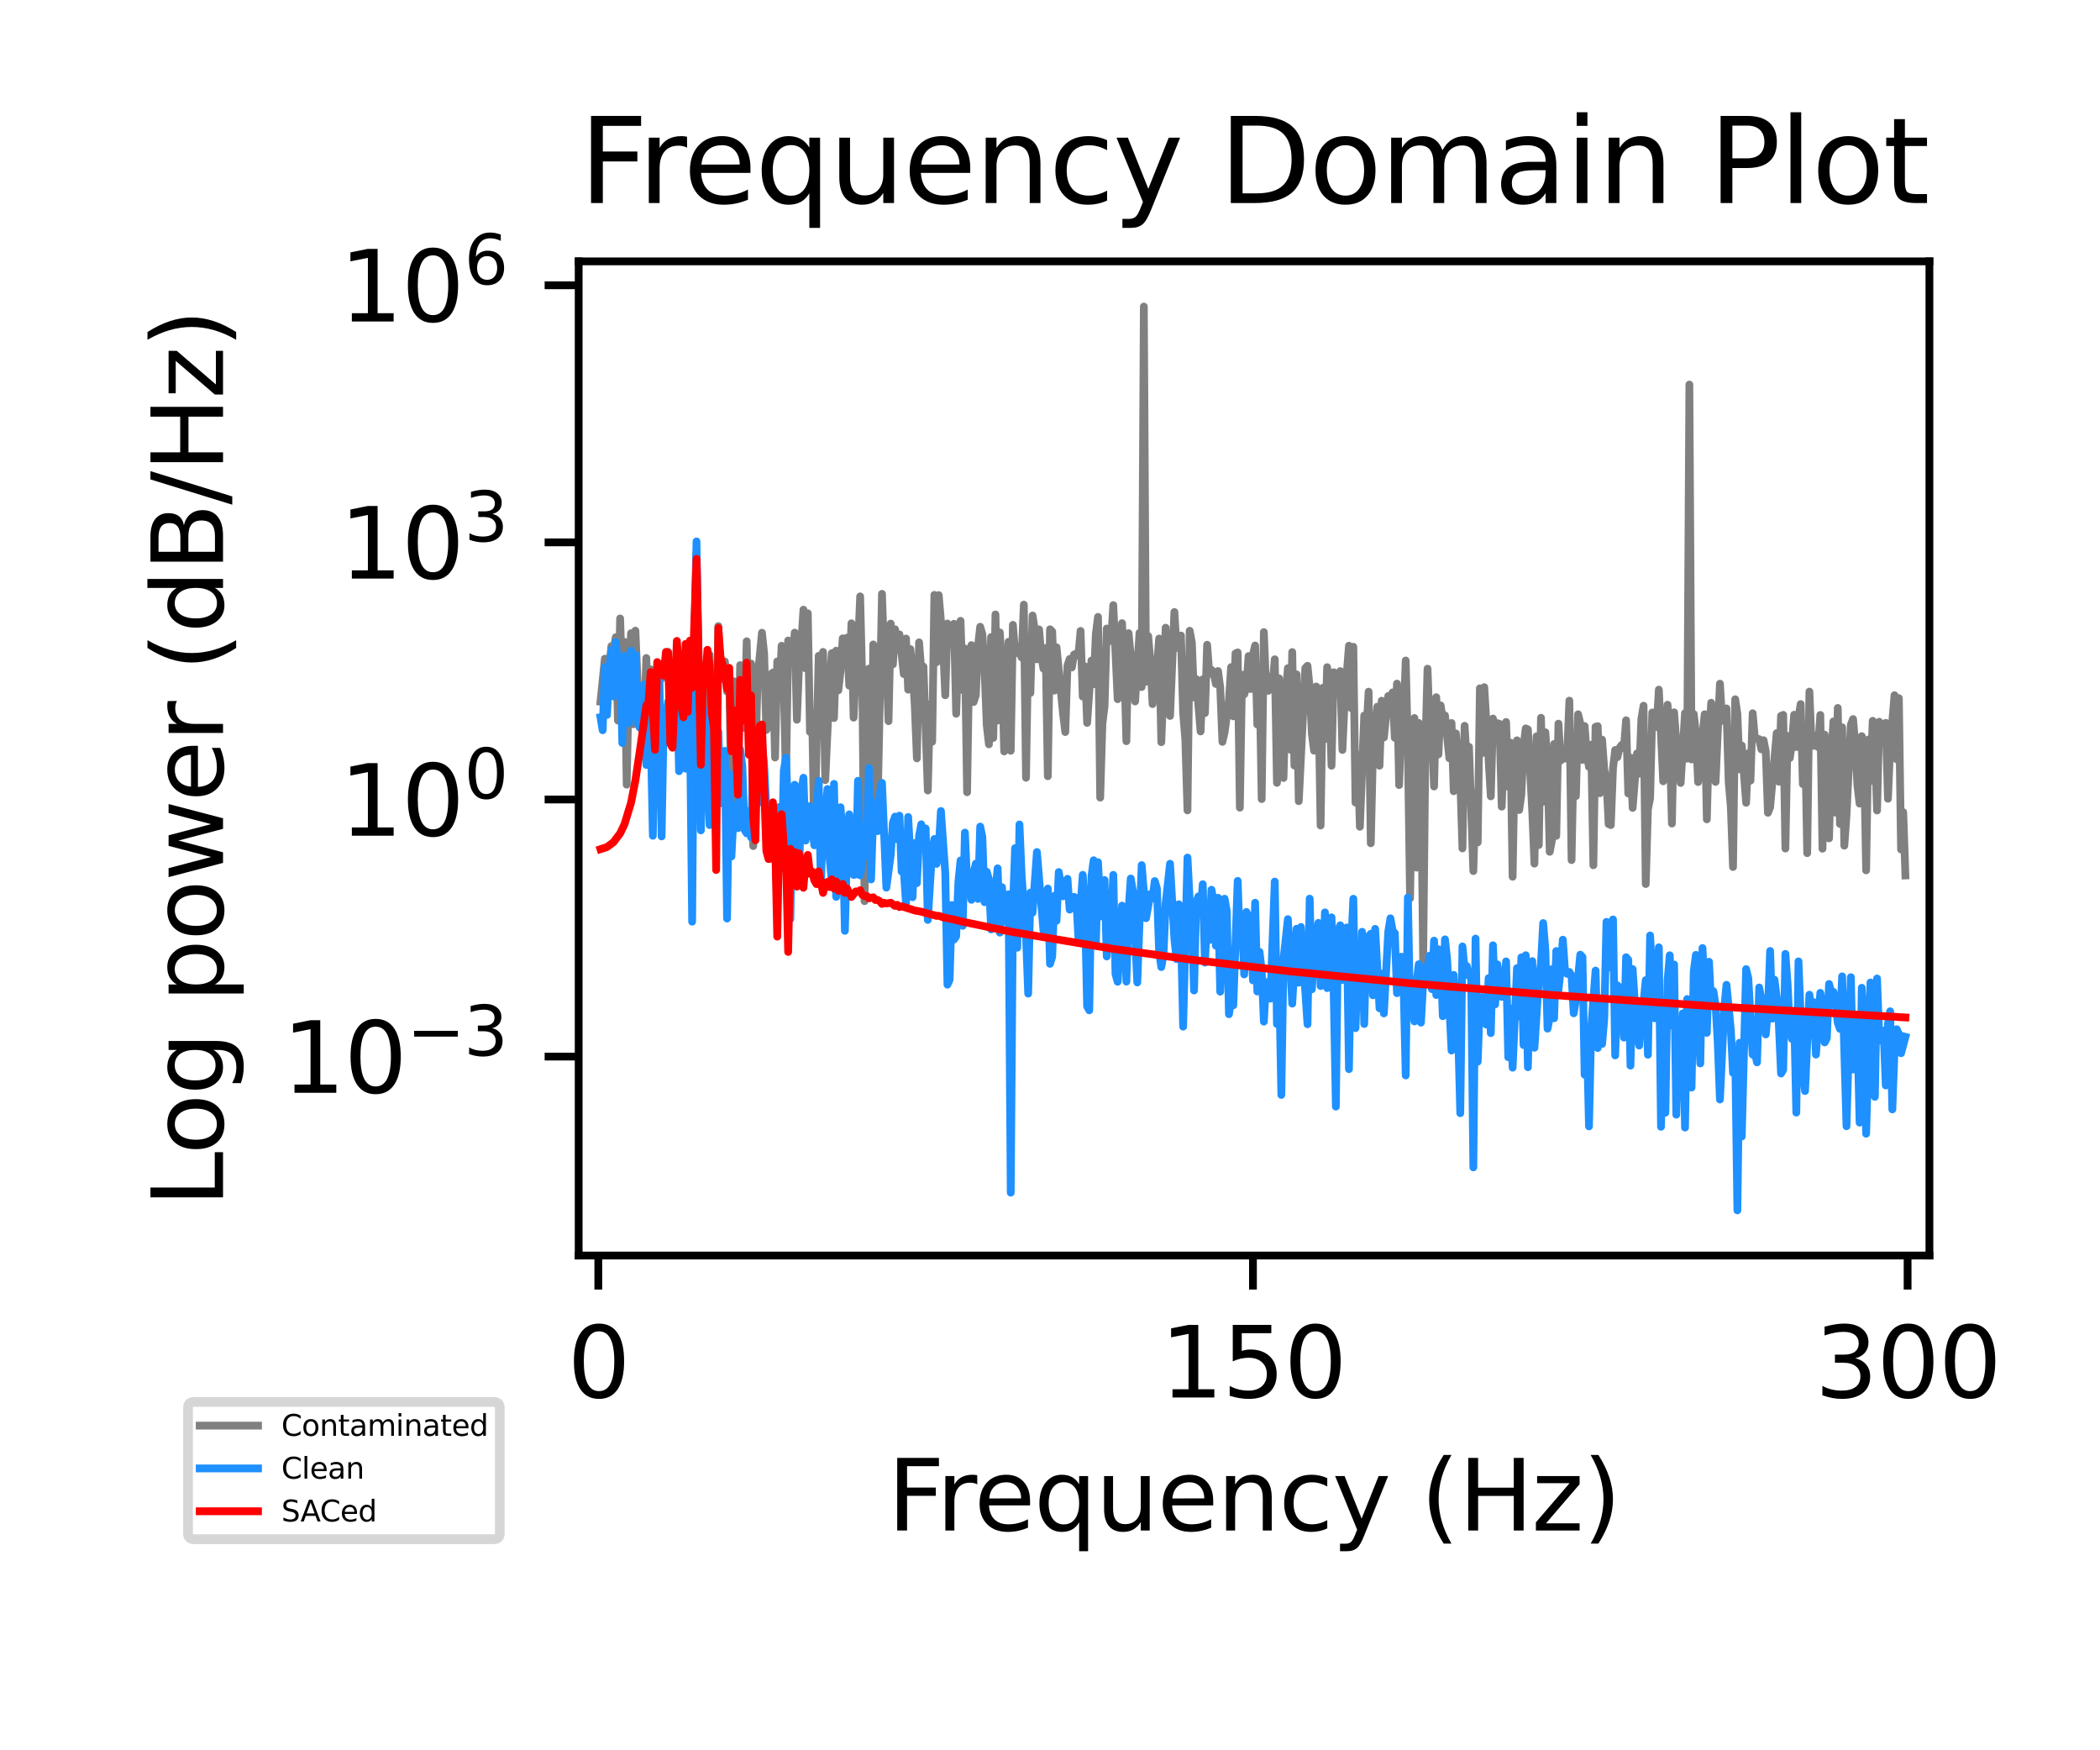 <?xml version="1.0" encoding="utf-8" standalone="no"?>
<!DOCTYPE svg PUBLIC "-//W3C//DTD SVG 1.1//EN"
  "http://www.w3.org/Graphics/SVG/1.1/DTD/svg11.dtd">
<svg xmlns:xlink="http://www.w3.org/1999/xlink" width="216pt" height="180pt" viewBox="0 0 216 180" xmlns="http://www.w3.org/2000/svg" version="1.1">
 <defs>
  <style type="text/css">*{stroke-linejoin: round; stroke-linecap: butt}</style>
 </defs>
 <g id="figure_1">
  <g id="patch_1">
   <path d="M 0 180 
L 216 180 
L 216 0 
L 0 0 
z
" style="fill: #ffffff"/>
  </g>
  <g id="axes_1">
   <g id="patch_2">
    <path d="M 59.52 129.12 
L 198.454 129.12 
L 198.454 26.88 
L 59.52 26.88 
z
" style="fill: #ffffff"/>
   </g>
   <g id="matplotlib.axis_1">
    <g id="xtick_1">
     <g id="line2d_1">
      <defs>
       <path id="m8152295efc" d="M 0 0 
L 0 3.5 
" style="stroke: #000000; stroke-width: 0.8"/>
      </defs>
      <g>
       <use xlink:href="#m8152295efc" x="61.54" y="129.12" style="stroke: #000000; stroke-width: 0.8"/>
      </g>
     </g>
     <g id="text_1">
      <!-- 0 -->
      <g transform="translate(58.359 143.718) scale(0.1 -0.1)">
       <defs>
        <path id="DejaVuSans-30" d="M 2034 4250 
Q 1547 4250 1301 3770 
Q 1056 3291 1056 2328 
Q 1056 1369 1301 889 
Q 1547 409 2034 409 
Q 2525 409 2770 889 
Q 3016 1369 3016 2328 
Q 3016 3291 2770 3770 
Q 2525 4250 2034 4250 
z
M 2034 4750 
Q 2819 4750 3233 4129 
Q 3647 3509 3647 2328 
Q 3647 1150 3233 529 
Q 2819 -91 2034 -91 
Q 1250 -91 836 529 
Q 422 1150 422 2328 
Q 422 3509 836 4129 
Q 1250 4750 2034 4750 
z
" transform="scale(0.016)"/>
       </defs>
       <use xlink:href="#DejaVuSans-30"/>
      </g>
     </g>
    </g>
    <g id="xtick_2">
     <g id="line2d_2">
      <g>
       <use xlink:href="#m8152295efc" x="128.875" y="129.12" style="stroke: #000000; stroke-width: 0.8"/>
      </g>
     </g>
     <g id="text_2">
      <!-- 150 -->
      <g transform="translate(119.331 143.718) scale(0.1 -0.1)">
       <defs>
        <path id="DejaVuSans-31" d="M 794 531 
L 1825 531 
L 1825 4091 
L 703 3866 
L 703 4441 
L 1819 4666 
L 2450 4666 
L 2450 531 
L 3481 531 
L 3481 0 
L 794 0 
L 794 531 
z
" transform="scale(0.016)"/>
        <path id="DejaVuSans-35" d="M 691 4666 
L 3169 4666 
L 3169 4134 
L 1269 4134 
L 1269 2991 
Q 1406 3038 1543 3061 
Q 1681 3084 1819 3084 
Q 2600 3084 3056 2656 
Q 3513 2228 3513 1497 
Q 3513 744 3044 326 
Q 2575 -91 1722 -91 
Q 1428 -91 1123 -41 
Q 819 9 494 109 
L 494 744 
Q 775 591 1075 516 
Q 1375 441 1709 441 
Q 2250 441 2565 725 
Q 2881 1009 2881 1497 
Q 2881 1984 2565 2268 
Q 2250 2553 1709 2553 
Q 1456 2553 1204 2497 
Q 953 2441 691 2322 
L 691 4666 
z
" transform="scale(0.016)"/>
       </defs>
       <use xlink:href="#DejaVuSans-31"/>
       <use xlink:href="#DejaVuSans-35" x="63.623"/>
       <use xlink:href="#DejaVuSans-30" x="127.246"/>
      </g>
     </g>
    </g>
    <g id="xtick_3">
     <g id="line2d_3">
      <g>
       <use xlink:href="#m8152295efc" x="196.21" y="129.12" style="stroke: #000000; stroke-width: 0.8"/>
      </g>
     </g>
     <g id="text_3">
      <!-- 300 -->
      <g transform="translate(186.666 143.718) scale(0.1 -0.1)">
       <defs>
        <path id="DejaVuSans-33" d="M 2597 2516 
Q 3050 2419 3304 2112 
Q 3559 1806 3559 1356 
Q 3559 666 3084 287 
Q 2609 -91 1734 -91 
Q 1441 -91 1130 -33 
Q 819 25 488 141 
L 488 750 
Q 750 597 1062 519 
Q 1375 441 1716 441 
Q 2309 441 2620 675 
Q 2931 909 2931 1356 
Q 2931 1769 2642 2001 
Q 2353 2234 1838 2234 
L 1294 2234 
L 1294 2753 
L 1863 2753 
Q 2328 2753 2575 2939 
Q 2822 3125 2822 3475 
Q 2822 3834 2567 4026 
Q 2313 4219 1838 4219 
Q 1578 4219 1281 4162 
Q 984 4106 628 3988 
L 628 4550 
Q 988 4650 1302 4700 
Q 1616 4750 1894 4750 
Q 2613 4750 3031 4423 
Q 3450 4097 3450 3541 
Q 3450 3153 3228 2886 
Q 3006 2619 2597 2516 
z
" transform="scale(0.016)"/>
       </defs>
       <use xlink:href="#DejaVuSans-33"/>
       <use xlink:href="#DejaVuSans-30" x="63.623"/>
       <use xlink:href="#DejaVuSans-30" x="127.246"/>
      </g>
     </g>
    </g>
    <g id="text_4">
     <!-- Frequency (Hz) -->
     <g transform="translate(91.282 157.397) scale(0.1 -0.1)">
      <defs>
       <path id="DejaVuSans-46" d="M 628 4666 
L 3309 4666 
L 3309 4134 
L 1259 4134 
L 1259 2759 
L 3109 2759 
L 3109 2228 
L 1259 2228 
L 1259 0 
L 628 0 
L 628 4666 
z
" transform="scale(0.016)"/>
       <path id="DejaVuSans-72" d="M 2631 2963 
Q 2534 3019 2420 3045 
Q 2306 3072 2169 3072 
Q 1681 3072 1420 2755 
Q 1159 2438 1159 1844 
L 1159 0 
L 581 0 
L 581 3500 
L 1159 3500 
L 1159 2956 
Q 1341 3275 1631 3429 
Q 1922 3584 2338 3584 
Q 2397 3584 2469 3576 
Q 2541 3569 2628 3553 
L 2631 2963 
z
" transform="scale(0.016)"/>
       <path id="DejaVuSans-65" d="M 3597 1894 
L 3597 1613 
L 953 1613 
Q 991 1019 1311 708 
Q 1631 397 2203 397 
Q 2534 397 2845 478 
Q 3156 559 3463 722 
L 3463 178 
Q 3153 47 2828 -22 
Q 2503 -91 2169 -91 
Q 1331 -91 842 396 
Q 353 884 353 1716 
Q 353 2575 817 3079 
Q 1281 3584 2069 3584 
Q 2775 3584 3186 3129 
Q 3597 2675 3597 1894 
z
M 3022 2063 
Q 3016 2534 2758 2815 
Q 2500 3097 2075 3097 
Q 1594 3097 1305 2825 
Q 1016 2553 972 2059 
L 3022 2063 
z
" transform="scale(0.016)"/>
       <path id="DejaVuSans-71" d="M 947 1747 
Q 947 1113 1208 752 
Q 1469 391 1925 391 
Q 2381 391 2643 752 
Q 2906 1113 2906 1747 
Q 2906 2381 2643 2742 
Q 2381 3103 1925 3103 
Q 1469 3103 1208 2742 
Q 947 2381 947 1747 
z
M 2906 525 
Q 2725 213 2448 61 
Q 2172 -91 1784 -91 
Q 1150 -91 751 415 
Q 353 922 353 1747 
Q 353 2572 751 3078 
Q 1150 3584 1784 3584 
Q 2172 3584 2448 3432 
Q 2725 3281 2906 2969 
L 2906 3500 
L 3481 3500 
L 3481 -1331 
L 2906 -1331 
L 2906 525 
z
" transform="scale(0.016)"/>
       <path id="DejaVuSans-75" d="M 544 1381 
L 544 3500 
L 1119 3500 
L 1119 1403 
Q 1119 906 1312 657 
Q 1506 409 1894 409 
Q 2359 409 2629 706 
Q 2900 1003 2900 1516 
L 2900 3500 
L 3475 3500 
L 3475 0 
L 2900 0 
L 2900 538 
Q 2691 219 2414 64 
Q 2138 -91 1772 -91 
Q 1169 -91 856 284 
Q 544 659 544 1381 
z
M 1991 3584 
L 1991 3584 
z
" transform="scale(0.016)"/>
       <path id="DejaVuSans-6e" d="M 3513 2113 
L 3513 0 
L 2938 0 
L 2938 2094 
Q 2938 2591 2744 2837 
Q 2550 3084 2163 3084 
Q 1697 3084 1428 2787 
Q 1159 2491 1159 1978 
L 1159 0 
L 581 0 
L 581 3500 
L 1159 3500 
L 1159 2956 
Q 1366 3272 1645 3428 
Q 1925 3584 2291 3584 
Q 2894 3584 3203 3211 
Q 3513 2838 3513 2113 
z
" transform="scale(0.016)"/>
       <path id="DejaVuSans-63" d="M 3122 3366 
L 3122 2828 
Q 2878 2963 2633 3030 
Q 2388 3097 2138 3097 
Q 1578 3097 1268 2742 
Q 959 2388 959 1747 
Q 959 1106 1268 751 
Q 1578 397 2138 397 
Q 2388 397 2633 464 
Q 2878 531 3122 666 
L 3122 134 
Q 2881 22 2623 -34 
Q 2366 -91 2075 -91 
Q 1284 -91 818 406 
Q 353 903 353 1747 
Q 353 2603 823 3093 
Q 1294 3584 2113 3584 
Q 2378 3584 2631 3529 
Q 2884 3475 3122 3366 
z
" transform="scale(0.016)"/>
       <path id="DejaVuSans-79" d="M 2059 -325 
Q 1816 -950 1584 -1140 
Q 1353 -1331 966 -1331 
L 506 -1331 
L 506 -850 
L 844 -850 
Q 1081 -850 1212 -737 
Q 1344 -625 1503 -206 
L 1606 56 
L 191 3500 
L 800 3500 
L 1894 763 
L 2988 3500 
L 3597 3500 
L 2059 -325 
z
" transform="scale(0.016)"/>
       <path id="DejaVuSans-20" transform="scale(0.016)"/>
       <path id="DejaVuSans-28" d="M 1984 4856 
Q 1566 4138 1362 3434 
Q 1159 2731 1159 2009 
Q 1159 1288 1364 580 
Q 1569 -128 1984 -844 
L 1484 -844 
Q 1016 -109 783 600 
Q 550 1309 550 2009 
Q 550 2706 781 3412 
Q 1013 4119 1484 4856 
L 1984 4856 
z
" transform="scale(0.016)"/>
       <path id="DejaVuSans-48" d="M 628 4666 
L 1259 4666 
L 1259 2753 
L 3553 2753 
L 3553 4666 
L 4184 4666 
L 4184 0 
L 3553 0 
L 3553 2222 
L 1259 2222 
L 1259 0 
L 628 0 
L 628 4666 
z
" transform="scale(0.016)"/>
       <path id="DejaVuSans-7a" d="M 353 3500 
L 3084 3500 
L 3084 2975 
L 922 459 
L 3084 459 
L 3084 0 
L 275 0 
L 275 525 
L 2438 3041 
L 353 3041 
L 353 3500 
z
" transform="scale(0.016)"/>
       <path id="DejaVuSans-29" d="M 513 4856 
L 1013 4856 
Q 1481 4119 1714 3412 
Q 1947 2706 1947 2009 
Q 1947 1309 1714 600 
Q 1481 -109 1013 -844 
L 513 -844 
Q 928 -128 1133 580 
Q 1338 1288 1338 2009 
Q 1338 2731 1133 3434 
Q 928 4138 513 4856 
z
" transform="scale(0.016)"/>
      </defs>
      <use xlink:href="#DejaVuSans-46"/>
      <use xlink:href="#DejaVuSans-72" x="50.27"/>
      <use xlink:href="#DejaVuSans-65" x="89.133"/>
      <use xlink:href="#DejaVuSans-71" x="150.656"/>
      <use xlink:href="#DejaVuSans-75" x="214.133"/>
      <use xlink:href="#DejaVuSans-65" x="277.512"/>
      <use xlink:href="#DejaVuSans-6e" x="339.035"/>
      <use xlink:href="#DejaVuSans-63" x="402.414"/>
      <use xlink:href="#DejaVuSans-79" x="457.395"/>
      <use xlink:href="#DejaVuSans-20" x="516.574"/>
      <use xlink:href="#DejaVuSans-28" x="548.361"/>
      <use xlink:href="#DejaVuSans-48" x="587.375"/>
      <use xlink:href="#DejaVuSans-7a" x="662.57"/>
      <use xlink:href="#DejaVuSans-29" x="715.061"/>
     </g>
    </g>
   </g>
   <g id="matplotlib.axis_2">
    <g id="ytick_1">
     <g id="line2d_4">
      <defs>
       <path id="m8fcb6daec9" d="M 0 0 
L -3.5 0 
" style="stroke: #000000; stroke-width: 0.8"/>
      </defs>
      <g>
       <use xlink:href="#m8fcb6daec9" x="59.52" y="108.661" style="stroke: #000000; stroke-width: 0.8"/>
      </g>
     </g>
     <g id="text_5">
      <!-- $\mathdefault{10^{-3}}$ -->
      <g transform="translate(29.02 112.461) scale(0.1 -0.1)">
       <defs>
        <path id="DejaVuSans-2212" d="M 678 2272 
L 4684 2272 
L 4684 1741 
L 678 1741 
L 678 2272 
z
" transform="scale(0.016)"/>
       </defs>
       <use xlink:href="#DejaVuSans-31" transform="translate(0 0.766)"/>
       <use xlink:href="#DejaVuSans-30" transform="translate(63.623 0.766)"/>
       <use xlink:href="#DejaVuSans-2212" transform="translate(128.203 39.047) scale(0.7)"/>
       <use xlink:href="#DejaVuSans-33" transform="translate(186.855 39.047) scale(0.7)"/>
      </g>
     </g>
    </g>
    <g id="ytick_2">
     <g id="line2d_5">
      <g>
       <use xlink:href="#m8fcb6daec9" x="59.52" y="82.22" style="stroke: #000000; stroke-width: 0.8"/>
      </g>
     </g>
     <g id="text_6">
      <!-- $\mathdefault{10^{0}}$ -->
      <g transform="translate(34.92 86.02) scale(0.1 -0.1)">
       <use xlink:href="#DejaVuSans-31" transform="translate(0 0.766)"/>
       <use xlink:href="#DejaVuSans-30" transform="translate(63.623 0.766)"/>
       <use xlink:href="#DejaVuSans-30" transform="translate(128.203 39.047) scale(0.7)"/>
      </g>
     </g>
    </g>
    <g id="ytick_3">
     <g id="line2d_6">
      <g>
       <use xlink:href="#m8fcb6daec9" x="59.52" y="55.779" style="stroke: #000000; stroke-width: 0.8"/>
      </g>
     </g>
     <g id="text_7">
      <!-- $\mathdefault{10^{3}}$ -->
      <g transform="translate(34.92 59.579) scale(0.1 -0.1)">
       <use xlink:href="#DejaVuSans-31" transform="translate(0 0.766)"/>
       <use xlink:href="#DejaVuSans-30" transform="translate(63.623 0.766)"/>
       <use xlink:href="#DejaVuSans-33" transform="translate(128.203 39.047) scale(0.7)"/>
      </g>
     </g>
    </g>
    <g id="ytick_4">
     <g id="line2d_7">
      <g>
       <use xlink:href="#m8fcb6daec9" x="59.52" y="29.338" style="stroke: #000000; stroke-width: 0.8"/>
      </g>
     </g>
     <g id="text_8">
      <!-- $\mathdefault{10^{6}}$ -->
      <g transform="translate(34.92 33.138) scale(0.1 -0.1)">
       <defs>
        <path id="DejaVuSans-36" d="M 2113 2584 
Q 1688 2584 1439 2293 
Q 1191 2003 1191 1497 
Q 1191 994 1439 701 
Q 1688 409 2113 409 
Q 2538 409 2786 701 
Q 3034 994 3034 1497 
Q 3034 2003 2786 2293 
Q 2538 2584 2113 2584 
z
M 3366 4563 
L 3366 3988 
Q 3128 4100 2886 4159 
Q 2644 4219 2406 4219 
Q 1781 4219 1451 3797 
Q 1122 3375 1075 2522 
Q 1259 2794 1537 2939 
Q 1816 3084 2150 3084 
Q 2853 3084 3261 2657 
Q 3669 2231 3669 1497 
Q 3669 778 3244 343 
Q 2819 -91 2113 -91 
Q 1303 -91 875 529 
Q 447 1150 447 2328 
Q 447 3434 972 4092 
Q 1497 4750 2381 4750 
Q 2619 4750 2861 4703 
Q 3103 4656 3366 4563 
z
" transform="scale(0.016)"/>
       </defs>
       <use xlink:href="#DejaVuSans-31" transform="translate(0 0.766)"/>
       <use xlink:href="#DejaVuSans-30" transform="translate(63.623 0.766)"/>
       <use xlink:href="#DejaVuSans-36" transform="translate(128.203 39.047) scale(0.7)"/>
      </g>
     </g>
    </g>
    <g id="text_9">
     <!-- Log power (dB/Hz) -->
     <g transform="translate(22.94 124.14) rotate(-90) scale(0.1 -0.1)">
      <defs>
       <path id="DejaVuSans-4c" d="M 628 4666 
L 1259 4666 
L 1259 531 
L 3531 531 
L 3531 0 
L 628 0 
L 628 4666 
z
" transform="scale(0.016)"/>
       <path id="DejaVuSans-6f" d="M 1959 3097 
Q 1497 3097 1228 2736 
Q 959 2375 959 1747 
Q 959 1119 1226 758 
Q 1494 397 1959 397 
Q 2419 397 2687 759 
Q 2956 1122 2956 1747 
Q 2956 2369 2687 2733 
Q 2419 3097 1959 3097 
z
M 1959 3584 
Q 2709 3584 3137 3096 
Q 3566 2609 3566 1747 
Q 3566 888 3137 398 
Q 2709 -91 1959 -91 
Q 1206 -91 779 398 
Q 353 888 353 1747 
Q 353 2609 779 3096 
Q 1206 3584 1959 3584 
z
" transform="scale(0.016)"/>
       <path id="DejaVuSans-67" d="M 2906 1791 
Q 2906 2416 2648 2759 
Q 2391 3103 1925 3103 
Q 1463 3103 1205 2759 
Q 947 2416 947 1791 
Q 947 1169 1205 825 
Q 1463 481 1925 481 
Q 2391 481 2648 825 
Q 2906 1169 2906 1791 
z
M 3481 434 
Q 3481 -459 3084 -895 
Q 2688 -1331 1869 -1331 
Q 1566 -1331 1297 -1286 
Q 1028 -1241 775 -1147 
L 775 -588 
Q 1028 -725 1275 -790 
Q 1522 -856 1778 -856 
Q 2344 -856 2625 -561 
Q 2906 -266 2906 331 
L 2906 616 
Q 2728 306 2450 153 
Q 2172 0 1784 0 
Q 1141 0 747 490 
Q 353 981 353 1791 
Q 353 2603 747 3093 
Q 1141 3584 1784 3584 
Q 2172 3584 2450 3431 
Q 2728 3278 2906 2969 
L 2906 3500 
L 3481 3500 
L 3481 434 
z
" transform="scale(0.016)"/>
       <path id="DejaVuSans-70" d="M 1159 525 
L 1159 -1331 
L 581 -1331 
L 581 3500 
L 1159 3500 
L 1159 2969 
Q 1341 3281 1617 3432 
Q 1894 3584 2278 3584 
Q 2916 3584 3314 3078 
Q 3713 2572 3713 1747 
Q 3713 922 3314 415 
Q 2916 -91 2278 -91 
Q 1894 -91 1617 61 
Q 1341 213 1159 525 
z
M 3116 1747 
Q 3116 2381 2855 2742 
Q 2594 3103 2138 3103 
Q 1681 3103 1420 2742 
Q 1159 2381 1159 1747 
Q 1159 1113 1420 752 
Q 1681 391 2138 391 
Q 2594 391 2855 752 
Q 3116 1113 3116 1747 
z
" transform="scale(0.016)"/>
       <path id="DejaVuSans-77" d="M 269 3500 
L 844 3500 
L 1563 769 
L 2278 3500 
L 2956 3500 
L 3675 769 
L 4391 3500 
L 4966 3500 
L 4050 0 
L 3372 0 
L 2619 2869 
L 1863 0 
L 1184 0 
L 269 3500 
z
" transform="scale(0.016)"/>
       <path id="DejaVuSans-64" d="M 2906 2969 
L 2906 4863 
L 3481 4863 
L 3481 0 
L 2906 0 
L 2906 525 
Q 2725 213 2448 61 
Q 2172 -91 1784 -91 
Q 1150 -91 751 415 
Q 353 922 353 1747 
Q 353 2572 751 3078 
Q 1150 3584 1784 3584 
Q 2172 3584 2448 3432 
Q 2725 3281 2906 2969 
z
M 947 1747 
Q 947 1113 1208 752 
Q 1469 391 1925 391 
Q 2381 391 2643 752 
Q 2906 1113 2906 1747 
Q 2906 2381 2643 2742 
Q 2381 3103 1925 3103 
Q 1469 3103 1208 2742 
Q 947 2381 947 1747 
z
" transform="scale(0.016)"/>
       <path id="DejaVuSans-42" d="M 1259 2228 
L 1259 519 
L 2272 519 
Q 2781 519 3026 730 
Q 3272 941 3272 1375 
Q 3272 1813 3026 2020 
Q 2781 2228 2272 2228 
L 1259 2228 
z
M 1259 4147 
L 1259 2741 
L 2194 2741 
Q 2656 2741 2882 2914 
Q 3109 3088 3109 3444 
Q 3109 3797 2882 3972 
Q 2656 4147 2194 4147 
L 1259 4147 
z
M 628 4666 
L 2241 4666 
Q 2963 4666 3353 4366 
Q 3744 4066 3744 3513 
Q 3744 3084 3544 2831 
Q 3344 2578 2956 2516 
Q 3422 2416 3680 2098 
Q 3938 1781 3938 1306 
Q 3938 681 3513 340 
Q 3088 0 2303 0 
L 628 0 
L 628 4666 
z
" transform="scale(0.016)"/>
       <path id="DejaVuSans-2f" d="M 1625 4666 
L 2156 4666 
L 531 -594 
L 0 -594 
L 1625 4666 
z
" transform="scale(0.016)"/>
      </defs>
      <use xlink:href="#DejaVuSans-4c"/>
      <use xlink:href="#DejaVuSans-6f" x="53.963"/>
      <use xlink:href="#DejaVuSans-67" x="115.145"/>
      <use xlink:href="#DejaVuSans-20" x="178.621"/>
      <use xlink:href="#DejaVuSans-70" x="210.408"/>
      <use xlink:href="#DejaVuSans-6f" x="273.885"/>
      <use xlink:href="#DejaVuSans-77" x="335.066"/>
      <use xlink:href="#DejaVuSans-65" x="416.854"/>
      <use xlink:href="#DejaVuSans-72" x="478.377"/>
      <use xlink:href="#DejaVuSans-20" x="519.49"/>
      <use xlink:href="#DejaVuSans-28" x="551.277"/>
      <use xlink:href="#DejaVuSans-64" x="590.291"/>
      <use xlink:href="#DejaVuSans-42" x="653.768"/>
      <use xlink:href="#DejaVuSans-2f" x="722.371"/>
      <use xlink:href="#DejaVuSans-48" x="756.062"/>
      <use xlink:href="#DejaVuSans-7a" x="831.258"/>
      <use xlink:href="#DejaVuSans-29" x="883.748"/>
     </g>
    </g>
   </g>
   <g id="line2d_8">
    <path d="M 61.764 72.16 
L 62.213 67.738 
L 62.438 71.112 
L 62.887 66.447 
L 63.111 66.886 
L 63.336 65.531 
L 63.56 74.1 
L 63.785 63.605 
L 64.009 70.795 
L 64.233 66.008 
L 64.458 80.696 
L 64.682 69.912 
L 64.907 65.123 
L 65.131 74.485 
L 65.356 64.86 
L 65.58 70.178 
L 65.805 71.64 
L 66.029 71.909 
L 66.253 75.25 
L 66.478 67.669 
L 66.702 75.881 
L 66.927 68.839 
L 67.151 77.697 
L 67.376 70.759 
L 67.6 68.806 
L 67.825 68.436 
L 68.049 69.784 
L 68.274 69.123 
L 68.498 67.58 
L 68.722 67.024 
L 68.947 75.429 
L 69.62 67.555 
L 69.845 73.788 
L 70.069 70.331 
L 70.294 75.881 
L 70.518 68.345 
L 70.742 69.416 
L 70.967 66.438 
L 71.191 68.734 
L 71.416 67.131 
L 71.64 56.84 
L 71.865 68.659 
L 72.089 71.868 
L 72.314 72.86 
L 72.538 74.826 
L 72.763 69.674 
L 72.987 67.324 
L 73.211 82.467 
L 73.436 70.501 
L 73.66 77.618 
L 73.885 64.389 
L 74.109 69.882 
L 74.334 69.811 
L 74.558 68.024 
L 74.783 71.12 
L 75.007 69.185 
L 75.231 83.837 
L 75.456 70.057 
L 75.68 84.615 
L 75.905 80.101 
L 76.129 68.399 
L 76.354 69.866 
L 76.578 74.86 
L 76.803 65.947 
L 77.027 76.756 
L 77.252 68.238 
L 77.476 87.011 
L 77.925 69.719 
L 78.374 65.071 
L 78.598 67.235 
L 78.823 75.073 
L 79.047 74.676 
L 79.272 69.364 
L 79.496 69.164 
L 79.72 77.903 
L 79.945 68.02 
L 80.169 71.365 
L 80.394 66.414 
L 80.618 70.547 
L 80.843 80.429 
L 81.067 65.871 
L 81.292 66.653 
L 81.516 68.083 
L 81.741 65.061 
L 81.965 74.017 
L 82.189 68.414 
L 82.414 66.279 
L 82.638 62.699 
L 82.863 68.736 
L 83.087 63.071 
L 83.312 75.275 
L 83.536 73.411 
L 83.761 86.552 
L 84.209 67.441 
L 84.434 70.977 
L 84.658 67.043 
L 84.883 80.228 
L 85.332 70.475 
L 85.556 67.176 
L 85.781 73.845 
L 86.005 66.913 
L 86.23 70.996 
L 86.454 69.028 
L 86.678 65.649 
L 86.903 66.107 
L 87.127 65.576 
L 87.352 70.512 
L 87.576 64.099 
L 87.801 73.803 
L 88.025 68.601 
L 88.25 66.711 
L 88.474 61.334 
L 88.698 70.553 
L 88.923 92.676 
L 89.147 72.221 
L 89.372 68.761 
L 89.596 84.837 
L 89.821 66.275 
L 90.27 82.927 
L 90.719 61.07 
L 90.943 67.616 
L 91.167 67.681 
L 91.392 74.166 
L 91.616 64.132 
L 91.841 68.32 
L 92.065 64.713 
L 92.29 66.197 
L 92.514 65.239 
L 92.963 69.325 
L 93.187 65.668 
L 93.412 70.925 
L 93.636 66.752 
L 93.861 68.937 
L 94.085 72.441 
L 94.31 77.991 
L 94.534 66.059 
L 94.759 68.933 
L 94.983 68.549 
L 95.432 81.296 
L 95.656 72.435 
L 95.881 76.283 
L 96.105 61.179 
L 96.33 68.107 
L 96.554 61.203 
L 97.003 66.433 
L 97.228 71.502 
L 97.452 64.125 
L 97.676 65.967 
L 97.901 64.447 
L 98.125 64.151 
L 98.35 73.405 
L 98.574 66.887 
L 98.799 63.845 
L 99.023 70.965 
L 99.248 66.693 
L 99.472 81.476 
L 99.696 67.641 
L 99.921 66.345 
L 100.145 72.197 
L 100.37 71.496 
L 100.594 66.479 
L 100.819 64.455 
L 101.043 65.234 
L 101.268 68.85 
L 101.492 74.567 
L 101.717 76.547 
L 101.941 65.514 
L 102.165 75.888 
L 102.39 63.19 
L 102.614 74.105 
L 102.839 65.037 
L 103.063 68.709 
L 103.288 77.277 
L 103.512 76.405 
L 103.737 65.995 
L 103.961 77.208 
L 104.185 64.26 
L 104.41 67.21 
L 104.634 66.491 
L 105.083 67.621 
L 105.308 62.181 
L 105.532 79.981 
L 105.757 66.613 
L 105.981 71.264 
L 106.206 63.3 
L 106.43 64.717 
L 106.654 67.804 
L 106.879 64.735 
L 107.103 67.432 
L 107.328 68.768 
L 107.552 66.642 
L 107.777 79.827 
L 108.001 64.717 
L 108.226 64.938 
L 108.45 71.021 
L 108.674 66.568 
L 109.348 73.448 
L 109.572 75.283 
L 109.797 68.445 
L 110.021 67.766 
L 110.246 68.642 
L 110.47 67.319 
L 110.695 67.215 
L 110.919 67.42 
L 111.143 64.883 
L 111.368 71.638 
L 111.592 68.528 
L 111.817 74.342 
L 112.266 67.925 
L 112.49 70.364 
L 112.715 65.183 
L 112.939 63.442 
L 113.163 82.028 
L 113.388 74.433 
L 113.612 72.618 
L 113.837 64.638 
L 114.286 65.916 
L 114.51 62.228 
L 114.959 71.905 
L 115.184 69.53 
L 115.408 64.086 
L 115.632 68.188 
L 115.857 76.224 
L 116.081 65.116 
L 116.755 72.138 
L 117.204 65.083 
L 117.428 70.657 
L 117.652 31.527 
L 117.877 70.113 
L 118.101 65.422 
L 118.326 68.068 
L 118.55 72.41 
L 118.775 68.697 
L 118.999 68.659 
L 119.224 65.672 
L 119.448 76.329 
L 119.897 64.555 
L 120.346 73.631 
L 120.795 62.937 
L 121.019 66.643 
L 121.244 66.382 
L 121.468 65.356 
L 121.693 73.304 
L 121.917 76.04 
L 122.141 83.342 
L 122.366 64.866 
L 122.59 66.077 
L 122.815 71.724 
L 123.039 69.839 
L 123.488 75.225 
L 123.713 69.859 
L 123.937 73.338 
L 124.162 66.308 
L 124.386 69.313 
L 124.61 68.892 
L 124.835 69.116 
L 125.059 70.34 
L 125.284 69.011 
L 125.508 70.699 
L 125.733 76.292 
L 125.957 75.328 
L 126.406 71.99 
L 126.63 68.605 
L 126.855 73.669 
L 127.079 67.202 
L 127.304 67.094 
L 127.528 83.062 
L 127.753 69.388 
L 127.977 71.41 
L 128.202 70.62 
L 128.426 67.469 
L 128.651 70.861 
L 128.875 67.338 
L 129.099 66.383 
L 129.324 74.516 
L 129.548 69.254 
L 129.773 82.178 
L 129.997 65.007 
L 130.222 70.687 
L 130.446 71.047 
L 130.671 69.57 
L 130.895 70.475 
L 131.119 67.801 
L 131.344 80.508 
L 131.568 69.759 
L 131.793 79.173 
L 132.017 80.01 
L 132.242 71.69 
L 132.466 68.714 
L 132.691 77.091 
L 132.915 67.059 
L 133.139 78.733 
L 133.364 69.353 
L 133.588 82.392 
L 134.262 68.708 
L 134.486 68.468 
L 134.711 70.72 
L 134.935 75.47 
L 135.16 77.199 
L 135.384 70.6 
L 135.608 71.745 
L 135.833 84.897 
L 136.057 70.735 
L 136.282 76.009 
L 136.506 68.614 
L 136.731 71.22 
L 136.955 78.749 
L 137.18 69.133 
L 137.404 69.536 
L 137.628 71 
L 137.853 69.015 
L 138.077 77.129 
L 138.302 72.117 
L 138.751 66.405 
L 138.975 72.821 
L 139.2 66.517 
L 139.424 82.542 
L 139.649 77.628 
L 139.873 85.027 
L 140.322 73.584 
L 140.546 75.227 
L 140.771 71.131 
L 140.995 86.721 
L 141.22 77.009 
L 141.669 72.673 
L 141.893 78.745 
L 142.117 72.061 
L 142.342 75.844 
L 142.791 71.578 
L 143.015 71.786 
L 143.24 71.207 
L 143.464 75.881 
L 143.689 70.302 
L 143.913 80.736 
L 144.138 74.168 
L 144.362 74.364 
L 144.586 67.928 
L 144.811 76.874 
L 145.035 92.384 
L 145.26 78.734 
L 145.484 73.843 
L 145.709 89.23 
L 145.933 74.351 
L 146.158 79.018 
L 146.382 98.807 
L 146.606 77.193 
L 146.831 68.768 
L 147.055 75.042 
L 147.28 75.318 
L 147.504 80.883 
L 147.729 71.702 
L 147.953 77.585 
L 148.178 72.54 
L 148.402 73.944 
L 148.627 73.578 
L 149.075 77.983 
L 149.3 74.353 
L 149.524 81.37 
L 149.749 75.421 
L 150.198 80.131 
L 150.422 87.251 
L 150.647 74.641 
L 150.871 78.529 
L 151.095 76.802 
L 151.544 89.58 
L 151.769 81.539 
L 151.993 86.635 
L 152.218 70.784 
L 152.442 77.456 
L 152.667 70.669 
L 153.34 81.898 
L 153.564 73.898 
L 153.789 76.052 
L 154.013 74.371 
L 154.238 74.442 
L 154.462 82.954 
L 154.687 76.798 
L 154.911 74.249 
L 155.136 80.916 
L 155.36 76.372 
L 155.584 90.167 
L 155.809 77.422 
L 156.033 76.135 
L 156.258 83.301 
L 156.482 81.722 
L 156.707 76.791 
L 156.931 74.912 
L 157.156 75.017 
L 157.605 83.478 
L 157.829 88.818 
L 158.053 75.72 
L 158.278 86.905 
L 158.502 73.819 
L 158.727 82.45 
L 158.951 75.308 
L 159.176 78.814 
L 159.4 87.601 
L 159.625 86.432 
L 159.849 76.511 
L 160.073 85.961 
L 160.298 74.42 
L 160.522 78.225 
L 160.747 77.205 
L 160.971 78.019 
L 161.196 77.651 
L 161.42 72.055 
L 161.645 88.452 
L 161.869 76.876 
L 162.094 81.871 
L 162.318 73.454 
L 162.542 74.384 
L 162.767 78.149 
L 162.991 74.667 
L 163.216 77.677 
L 163.44 78.872 
L 163.665 76.582 
L 163.889 88.984 
L 164.114 74.74 
L 164.338 74.68 
L 164.562 81.577 
L 164.787 76.065 
L 165.011 79.163 
L 165.236 80.237 
L 165.46 84.752 
L 165.685 84.85 
L 165.909 78.991 
L 166.134 77.13 
L 166.358 77.874 
L 166.583 76.907 
L 166.807 76.603 
L 167.031 76.938 
L 167.256 74.073 
L 167.48 81.6 
L 167.705 77.914 
L 167.929 83.085 
L 168.378 77.475 
L 168.603 79.571 
L 168.827 73.935 
L 169.051 72.577 
L 169.276 90.915 
L 169.5 83.232 
L 169.725 82.102 
L 169.949 73.276 
L 170.398 74.764 
L 170.623 70.923 
L 171.071 80.349 
L 171.296 77.939 
L 171.52 72.475 
L 171.745 76.29 
L 171.969 84.693 
L 172.194 73.255 
L 172.418 76.289 
L 172.643 76.93 
L 172.867 80.52 
L 173.316 73.33 
L 173.54 78.018 
L 173.765 39.549 
L 173.989 78.102 
L 174.214 73.433 
L 174.438 75.411 
L 174.663 80.427 
L 174.887 76.904 
L 175.112 75.662 
L 175.336 73.453 
L 175.56 84.263 
L 175.785 75.83 
L 176.009 72.273 
L 176.458 80.413 
L 176.907 70.311 
L 177.132 74.13 
L 177.356 73.789 
L 177.581 72.855 
L 177.805 80.419 
L 178.029 82.996 
L 178.254 89.163 
L 178.478 71.909 
L 178.703 73.414 
L 178.927 79.121 
L 179.152 76.667 
L 179.601 82.559 
L 179.825 77.471 
L 180.049 80.278 
L 180.274 73.35 
L 180.498 75.9 
L 180.947 76.021 
L 181.172 77.065 
L 181.396 76.123 
L 181.621 77.271 
L 181.845 83.588 
L 182.07 83.026 
L 182.743 75.396 
L 182.967 80.389 
L 183.192 73.622 
L 183.416 73.517 
L 183.641 87.263 
L 183.865 75.686 
L 184.09 77.961 
L 184.314 76.48 
L 184.538 73.507 
L 184.763 76.827 
L 184.987 73.794 
L 185.212 72.407 
L 185.436 80.642 
L 185.661 75.599 
L 185.885 87.74 
L 186.11 71.126 
L 186.334 76.648 
L 186.559 76.702 
L 186.783 75.645 
L 187.007 76.832 
L 187.232 73.526 
L 187.456 87.282 
L 187.681 75.549 
L 187.905 84.584 
L 188.13 86.222 
L 188.354 78.031 
L 188.579 74.189 
L 188.803 83.574 
L 189.027 72.807 
L 189.252 84.732 
L 189.476 74.794 
L 189.701 86.969 
L 189.925 83.87 
L 190.374 74.528 
L 190.599 73.95 
L 190.823 76.505 
L 191.048 80.771 
L 191.272 82.645 
L 191.496 75.706 
L 191.721 77.179 
L 191.945 89.507 
L 192.17 76.052 
L 192.394 80.327 
L 192.619 74.128 
L 192.843 76.71 
L 193.068 83.352 
L 193.292 74.226 
L 193.516 74.756 
L 193.741 76.355 
L 193.965 74.34 
L 194.19 82.146 
L 194.414 76.886 
L 194.863 71.496 
L 195.088 78.09 
L 195.312 71.799 
L 195.537 87.362 
L 195.761 83.523 
L 195.985 90.032 
L 195.985 90.032 
" clip-path="url(#p8334ad2afd)" style="fill: none; stroke: #808080; stroke-width: 0.8; stroke-linecap: square"/>
   </g>
   <g id="line2d_9">
    <path d="M 61.764 73.759 
L 61.989 75.101 
L 62.213 68.614 
L 62.438 73.524 
L 62.662 68.908 
L 62.887 66.832 
L 63.111 71.627 
L 63.336 66.012 
L 63.56 68.173 
L 63.785 67.554 
L 64.009 76.412 
L 64.233 67.458 
L 64.458 70.106 
L 64.682 74.365 
L 64.907 66.917 
L 65.131 73.686 
L 65.356 67.336 
L 65.58 74.366 
L 65.805 74.837 
L 66.029 70.622 
L 66.253 70.397 
L 66.478 78.669 
L 66.702 77.393 
L 66.927 75.23 
L 67.151 85.952 
L 67.376 72.999 
L 67.6 71.952 
L 67.825 69.812 
L 68.049 86.018 
L 68.274 73.724 
L 68.498 73.919 
L 68.722 72.138 
L 68.947 76.304 
L 69.396 71.113 
L 69.62 69.589 
L 69.845 79.31 
L 70.069 74.2 
L 70.294 72.455 
L 70.518 79.054 
L 70.742 73.337 
L 70.967 74.52 
L 71.191 94.787 
L 71.416 66.342 
L 71.64 55.678 
L 72.089 85.398 
L 72.314 74.526 
L 72.538 73.051 
L 72.987 84.849 
L 73.211 78.034 
L 73.436 79.605 
L 73.885 75.23 
L 74.109 82.603 
L 74.334 81.572 
L 74.558 77.215 
L 74.783 94.466 
L 75.007 79.516 
L 75.231 88.083 
L 75.456 83.781 
L 75.68 82.795 
L 75.905 85.167 
L 76.129 77.083 
L 76.354 78.838 
L 76.578 85.339 
L 76.803 85.704 
L 77.027 83.41 
L 77.252 86.116 
L 77.476 78.463 
L 77.7 77.007 
L 77.925 82.638 
L 78.149 81.564 
L 78.374 76.468 
L 78.598 78.651 
L 79.047 87.82 
L 79.272 84.088 
L 79.496 84.846 
L 79.72 84.776 
L 79.945 93.924 
L 80.169 82.991 
L 80.394 89.334 
L 80.618 79.267 
L 80.843 77.913 
L 81.067 83.458 
L 81.292 94.511 
L 81.516 82.489 
L 81.741 80.705 
L 81.965 81.997 
L 82.189 89.953 
L 82.414 81.402 
L 82.638 79.983 
L 82.863 86.445 
L 83.312 82.899 
L 83.761 86.933 
L 84.209 80.298 
L 84.434 91.053 
L 84.658 84.297 
L 84.883 83.962 
L 85.107 81.144 
L 85.332 88.283 
L 85.556 90.6 
L 85.781 80.615 
L 86.005 92.234 
L 86.23 85.503 
L 86.454 83.014 
L 86.678 85.872 
L 86.903 95.728 
L 87.127 87.104 
L 87.352 83.75 
L 87.576 85.62 
L 87.801 89.978 
L 88.025 89.937 
L 88.25 80.296 
L 88.474 90.02 
L 88.698 88.508 
L 88.923 84.949 
L 89.147 87.983 
L 89.372 78.98 
L 89.596 90.445 
L 89.821 83.51 
L 90.045 82.502 
L 90.27 85.476 
L 90.494 81.624 
L 90.719 80.516 
L 91.167 91.288 
L 91.616 87.918 
L 91.841 84.606 
L 92.065 83.978 
L 92.29 86.307 
L 92.514 83.879 
L 92.739 89.625 
L 92.963 89.533 
L 93.187 92.89 
L 93.412 84.019 
L 93.861 92.272 
L 94.085 86.697 
L 94.31 90.819 
L 94.534 85.944 
L 94.759 84.77 
L 94.983 85.712 
L 95.208 85.199 
L 95.432 94.608 
L 95.881 87.405 
L 96.105 86.281 
L 96.33 88.841 
L 96.554 87.212 
L 96.779 83.403 
L 97.228 89.788 
L 97.452 101.263 
L 97.676 100.751 
L 97.901 93.073 
L 98.125 96.621 
L 98.35 96.286 
L 98.574 90.719 
L 98.799 88.487 
L 99.023 95.212 
L 99.248 85.624 
L 99.472 90.678 
L 99.696 90.766 
L 99.921 92.538 
L 100.145 89.713 
L 100.37 88.817 
L 100.594 92.445 
L 100.819 85.005 
L 101.043 86.099 
L 101.268 92.782 
L 101.492 89.653 
L 101.717 90.447 
L 101.941 95.585 
L 102.165 93.762 
L 102.614 89.299 
L 102.839 95.913 
L 103.063 91.238 
L 103.288 94.771 
L 103.512 94.053 
L 103.737 91.971 
L 103.961 122.654 
L 104.185 93.383 
L 104.41 87.224 
L 104.634 97.466 
L 104.859 84.788 
L 105.083 90.029 
L 105.532 96.256 
L 105.757 102.185 
L 105.981 91.797 
L 106.206 93.859 
L 106.654 87.622 
L 107.328 95.713 
L 107.552 92.102 
L 107.777 91.377 
L 108.001 99.12 
L 108.226 98.396 
L 108.45 92.125 
L 108.674 94.69 
L 108.899 89.681 
L 109.348 92.178 
L 109.572 91.793 
L 109.797 90.376 
L 110.021 93.548 
L 110.47 92.236 
L 110.695 92.35 
L 110.919 96.416 
L 111.368 89.968 
L 111.592 93.333 
L 111.817 103.489 
L 112.041 103.903 
L 112.266 90.103 
L 112.49 88.469 
L 112.715 97.26 
L 112.939 88.673 
L 113.163 93.026 
L 113.388 94.261 
L 113.612 90.5 
L 113.837 98.364 
L 114.061 93.178 
L 114.286 95.439 
L 114.51 89.971 
L 114.735 100.169 
L 114.959 100.968 
L 115.408 93.134 
L 115.632 94.055 
L 115.857 100.95 
L 116.081 93.591 
L 116.306 90.344 
L 116.53 91.668 
L 116.979 101.037 
L 117.428 88.969 
L 117.877 94.429 
L 118.326 91.937 
L 118.55 92.398 
L 118.775 90.608 
L 118.999 91.379 
L 119.224 97.948 
L 119.448 99.454 
L 119.673 98.19 
L 119.897 92.922 
L 120.346 88.828 
L 120.795 96.602 
L 121.019 98.634 
L 121.244 92.997 
L 121.468 95.79 
L 121.693 105.581 
L 122.141 88.191 
L 122.366 92.524 
L 122.59 94.318 
L 122.815 101.864 
L 123.039 92.812 
L 123.264 92.19 
L 123.488 93.967 
L 123.713 90.932 
L 123.937 98.996 
L 124.162 94.196 
L 124.386 96.673 
L 124.61 91.501 
L 124.835 92.708 
L 125.059 97.257 
L 125.284 92.327 
L 125.508 101.985 
L 125.733 94.923 
L 125.957 92.424 
L 126.182 93.716 
L 126.406 104.3 
L 126.63 102.801 
L 126.855 103.386 
L 127.304 90.592 
L 127.528 97.138 
L 127.753 95.111 
L 127.977 100.211 
L 128.202 93.783 
L 128.426 94.324 
L 128.651 94.5 
L 128.875 100.825 
L 129.099 92.835 
L 129.324 101.969 
L 129.548 97.887 
L 129.773 99.787 
L 129.997 105.064 
L 130.222 100.994 
L 130.446 102.541 
L 130.671 102.701 
L 131.119 90.663 
L 131.344 105.32 
L 131.568 100.54 
L 131.793 112.603 
L 132.017 98.671 
L 132.466 94.523 
L 132.915 103.212 
L 133.364 95.515 
L 133.588 101.057 
L 133.813 95.331 
L 134.486 105.334 
L 134.711 92.418 
L 134.935 101.743 
L 135.16 97.73 
L 135.608 94.91 
L 135.833 101.401 
L 136.057 100.65 
L 136.282 93.83 
L 136.506 101.618 
L 136.731 101.152 
L 136.955 94.34 
L 137.18 102.052 
L 137.404 113.803 
L 137.628 95.68 
L 137.853 95.156 
L 138.077 100.779 
L 138.526 95.379 
L 138.751 109.95 
L 138.975 97.331 
L 139.2 92.431 
L 139.424 105.735 
L 139.649 98.944 
L 139.873 103.476 
L 140.097 95.829 
L 140.322 105.308 
L 140.546 96.582 
L 140.995 96.028 
L 141.22 102.356 
L 141.444 95.526 
L 141.893 103.699 
L 142.117 100.138 
L 142.342 104.22 
L 142.791 95.829 
L 143.015 94.439 
L 143.24 95.737 
L 143.464 95.956 
L 143.689 102.14 
L 143.913 101.895 
L 144.138 98.388 
L 144.362 100.951 
L 144.586 110.599 
L 144.811 92.296 
L 145.035 103.832 
L 145.26 102.91 
L 145.484 105.044 
L 145.709 101.025 
L 145.933 99.16 
L 146.158 105.167 
L 146.382 101.043 
L 146.606 99.501 
L 146.831 99.492 
L 147.055 98.276 
L 147.28 101.724 
L 147.504 96.738 
L 147.729 102.33 
L 147.953 97.619 
L 148.178 98.307 
L 148.402 104.508 
L 148.627 96.604 
L 148.851 98.694 
L 149.3 108.038 
L 149.524 100.261 
L 149.749 103.966 
L 149.973 105.799 
L 150.198 114.484 
L 150.422 97.332 
L 150.647 99.702 
L 150.871 99.347 
L 151.095 100.374 
L 151.32 100.52 
L 151.544 120.054 
L 151.769 96.524 
L 151.993 109.186 
L 152.218 102.828 
L 152.442 102.533 
L 152.667 103.416 
L 152.891 105.374 
L 153.116 100.589 
L 153.34 106.249 
L 153.564 97.215 
L 153.789 103.293 
L 154.013 99.176 
L 154.462 102.52 
L 154.687 102.411 
L 154.911 98.87 
L 155.136 108.724 
L 155.36 103.723 
L 155.584 109.803 
L 156.033 99.565 
L 156.258 104.531 
L 156.482 98.456 
L 156.707 107.476 
L 156.931 98.234 
L 157.156 109.755 
L 157.38 99.978 
L 157.605 98.841 
L 157.829 107.755 
L 158.278 100.828 
L 158.502 99.036 
L 158.727 94.929 
L 158.951 97.684 
L 159.176 105.786 
L 159.4 104.639 
L 159.625 99.667 
L 159.849 104.72 
L 160.073 97.804 
L 160.298 101.821 
L 160.522 99.809 
L 160.747 96.639 
L 160.971 99.834 
L 161.196 100.152 
L 161.42 99.954 
L 161.645 100.366 
L 161.869 104.211 
L 162.094 102.822 
L 162.542 98.18 
L 162.767 98.419 
L 162.991 110.528 
L 163.216 106.442 
L 163.44 115.837 
L 163.665 105.752 
L 164.114 99.816 
L 164.338 107.779 
L 164.562 103.328 
L 164.787 107.358 
L 165.011 104.763 
L 165.236 94.807 
L 165.46 99.5 
L 165.685 99.289 
L 165.909 94.559 
L 166.134 108.54 
L 166.358 101.337 
L 166.583 104.149 
L 166.807 101.534 
L 167.031 106.704 
L 167.256 98.438 
L 167.48 98.71 
L 167.705 109.591 
L 167.929 99.66 
L 168.378 106.548 
L 168.603 107.527 
L 168.827 103.855 
L 169.051 103.051 
L 169.276 100.794 
L 169.5 108.47 
L 169.725 96.206 
L 170.174 104.723 
L 170.398 103.17 
L 170.623 97.423 
L 170.847 115.879 
L 171.071 107.029 
L 171.296 114.43 
L 171.52 100.842 
L 171.745 98.241 
L 171.969 105.489 
L 172.194 99.191 
L 172.418 114.635 
L 172.643 106.343 
L 172.867 109.582 
L 173.092 104.213 
L 173.316 115.958 
L 173.54 102.739 
L 173.989 111.846 
L 174.214 99.867 
L 174.438 98.197 
L 174.887 109.366 
L 175.112 97.496 
L 175.56 106.22 
L 175.785 98.907 
L 176.009 103.433 
L 176.234 101.937 
L 176.458 103.354 
L 176.683 107.234 
L 176.907 113.075 
L 177.356 103.627 
L 177.581 101.279 
L 178.029 105.92 
L 178.254 110.335 
L 178.478 108.313 
L 178.703 124.473 
L 178.927 107.237 
L 179.152 116.882 
L 179.601 99.663 
L 179.825 100.605 
L 180.274 108.456 
L 180.498 108.279 
L 180.723 109.253 
L 180.947 101.554 
L 181.396 104.132 
L 181.621 106.386 
L 181.845 103.764 
L 182.07 97.796 
L 182.294 104.759 
L 182.518 100.758 
L 182.743 102.548 
L 182.967 105.369 
L 183.192 110.403 
L 183.416 110.017 
L 183.641 98.097 
L 183.865 101.138 
L 184.09 105.816 
L 184.314 106.848 
L 184.538 104.396 
L 184.763 114.422 
L 184.987 98.866 
L 185.436 110.139 
L 185.661 112.204 
L 186.11 102.296 
L 186.334 104.306 
L 186.559 103.065 
L 186.783 108.454 
L 187.232 102.105 
L 187.456 103.664 
L 187.681 107.205 
L 187.905 106.764 
L 188.13 101.194 
L 188.354 102.054 
L 188.579 102.006 
L 188.803 103.259 
L 189.027 105.176 
L 189.252 105.809 
L 189.476 100.409 
L 189.925 115.824 
L 190.374 100.494 
L 190.599 109.987 
L 190.823 104.842 
L 191.048 105.858 
L 191.272 115.453 
L 191.496 101.585 
L 191.721 105.429 
L 191.945 116.595 
L 192.394 101.038 
L 192.619 105.255 
L 192.843 112.802 
L 193.068 100.629 
L 193.292 106.685 
L 193.516 107.022 
L 193.741 105.991 
L 193.965 111.631 
L 194.19 105.276 
L 194.414 104.001 
L 194.639 114.094 
L 194.863 108.072 
L 195.088 105.848 
L 195.312 106.325 
L 195.537 108.312 
L 195.985 106.634 
L 195.985 106.634 
" clip-path="url(#p8334ad2afd)" style="fill: none; stroke: #1e90ff; stroke-width: 0.8; stroke-linecap: square"/>
   </g>
   <g id="line2d_10">
    <path d="M 61.764 87.331 
L 62.438 87.111 
L 63.111 86.602 
L 63.785 85.706 
L 64.233 84.767 
L 64.907 82.552 
L 65.356 80.254 
L 65.805 77.263 
L 66.478 72.54 
L 66.702 72.295 
L 66.927 69.119 
L 67.376 77.106 
L 67.6 68.086 
L 67.825 68.375 
L 68.049 69.312 
L 68.274 69.484 
L 68.498 67.042 
L 68.722 67.147 
L 68.947 76.482 
L 69.171 76.898 
L 69.62 65.915 
L 70.069 72.533 
L 70.294 73.766 
L 70.518 66.219 
L 70.742 73.215 
L 70.967 65.884 
L 71.191 70.736 
L 71.64 57.471 
L 72.089 78.654 
L 72.314 69.072 
L 72.538 70.175 
L 72.763 66.824 
L 72.987 68.455 
L 73.211 73.349 
L 73.436 74.907 
L 73.66 89.473 
L 73.885 64.579 
L 74.109 67.576 
L 74.558 69.224 
L 74.783 70.871 
L 75.007 68.685 
L 75.231 77.263 
L 75.456 73.021 
L 75.68 76.324 
L 75.905 81.722 
L 76.129 69.92 
L 76.354 72.739 
L 76.578 74.121 
L 76.803 68.147 
L 77.027 77.617 
L 77.252 71.512 
L 77.476 84.076 
L 77.7 86.418 
L 77.925 76.134 
L 78.149 74.643 
L 78.374 74.508 
L 78.823 87.508 
L 79.047 88.346 
L 79.272 88.305 
L 79.496 82.509 
L 79.72 86.063 
L 79.945 96.322 
L 80.169 84.349 
L 80.394 83.731 
L 80.618 86.957 
L 80.843 87.937 
L 81.067 97.9 
L 81.292 87.299 
L 81.516 90.184 
L 81.741 87.619 
L 81.965 91.181 
L 82.189 87.762 
L 82.414 89.062 
L 82.638 91.301 
L 82.863 88.523 
L 83.087 87.918 
L 83.312 89.864 
L 83.536 89.627 
L 83.761 90.537 
L 83.985 90.922 
L 84.209 89.606 
L 84.658 91.826 
L 84.883 90.895 
L 85.107 90.692 
L 85.332 91.232 
L 85.556 90.435 
L 85.781 91.376 
L 86.005 90.655 
L 86.23 91.605 
L 86.454 91.591 
L 86.678 90.906 
L 86.903 91.824 
L 87.127 91.368 
L 87.576 92.248 
L 88.025 91.674 
L 88.25 91.684 
L 88.474 91.551 
L 88.698 92.034 
L 88.923 92.153 
L 89.147 92.139 
L 89.372 92.384 
L 89.821 92.279 
L 90.045 92.558 
L 90.27 92.551 
L 90.494 92.685 
L 90.719 92.962 
L 90.943 92.843 
L 91.167 92.921 
L 91.616 92.836 
L 92.065 93.166 
L 92.29 93.057 
L 92.514 93.286 
L 92.739 93.202 
L 94.085 93.633 
L 94.759 93.759 
L 95.432 93.947 
L 96.33 94.193 
L 96.554 94.179 
L 97.003 94.339 
L 98.125 94.566 
L 99.023 94.795 
L 100.594 95.115 
L 101.717 95.358 
L 104.185 95.851 
L 114.51 97.585 
L 122.59 98.704 
L 132.691 99.893 
L 145.035 101.117 
L 159.4 102.312 
L 176.234 103.487 
L 195.985 104.636 
L 195.985 104.636 
" clip-path="url(#p8334ad2afd)" style="fill: none; stroke: #ff0000; stroke-width: 0.8; stroke-linecap: square"/>
   </g>
   <g id="patch_3">
    <path d="M 59.52 129.12 
L 59.52 26.88 
" style="fill: none; stroke: #000000; stroke-width: 0.8; stroke-linejoin: miter; stroke-linecap: square"/>
   </g>
   <g id="patch_4">
    <path d="M 198.454 129.12 
L 198.454 26.88 
" style="fill: none; stroke: #000000; stroke-width: 0.8; stroke-linejoin: miter; stroke-linecap: square"/>
   </g>
   <g id="patch_5">
    <path d="M 59.52 129.12 
L 198.454 129.12 
" style="fill: none; stroke: #000000; stroke-width: 0.8; stroke-linejoin: miter; stroke-linecap: square"/>
   </g>
   <g id="patch_6">
    <path d="M 59.52 26.88 
L 198.454 26.88 
" style="fill: none; stroke: #000000; stroke-width: 0.8; stroke-linejoin: miter; stroke-linecap: square"/>
   </g>
   <g id="text_10">
    <!-- Frequency Domain Plot -->
    <g transform="translate(59.588 20.88) scale(0.12 -0.12)">
     <defs>
      <path id="DejaVuSans-44" d="M 1259 4147 
L 1259 519 
L 2022 519 
Q 2988 519 3436 956 
Q 3884 1394 3884 2338 
Q 3884 3275 3436 3711 
Q 2988 4147 2022 4147 
L 1259 4147 
z
M 628 4666 
L 1925 4666 
Q 3281 4666 3915 4102 
Q 4550 3538 4550 2338 
Q 4550 1131 3912 565 
Q 3275 0 1925 0 
L 628 0 
L 628 4666 
z
" transform="scale(0.016)"/>
      <path id="DejaVuSans-6d" d="M 3328 2828 
Q 3544 3216 3844 3400 
Q 4144 3584 4550 3584 
Q 5097 3584 5394 3201 
Q 5691 2819 5691 2113 
L 5691 0 
L 5113 0 
L 5113 2094 
Q 5113 2597 4934 2840 
Q 4756 3084 4391 3084 
Q 3944 3084 3684 2787 
Q 3425 2491 3425 1978 
L 3425 0 
L 2847 0 
L 2847 2094 
Q 2847 2600 2669 2842 
Q 2491 3084 2119 3084 
Q 1678 3084 1418 2786 
Q 1159 2488 1159 1978 
L 1159 0 
L 581 0 
L 581 3500 
L 1159 3500 
L 1159 2956 
Q 1356 3278 1631 3431 
Q 1906 3584 2284 3584 
Q 2666 3584 2933 3390 
Q 3200 3197 3328 2828 
z
" transform="scale(0.016)"/>
      <path id="DejaVuSans-61" d="M 2194 1759 
Q 1497 1759 1228 1600 
Q 959 1441 959 1056 
Q 959 750 1161 570 
Q 1363 391 1709 391 
Q 2188 391 2477 730 
Q 2766 1069 2766 1631 
L 2766 1759 
L 2194 1759 
z
M 3341 1997 
L 3341 0 
L 2766 0 
L 2766 531 
Q 2569 213 2275 61 
Q 1981 -91 1556 -91 
Q 1019 -91 701 211 
Q 384 513 384 1019 
Q 384 1609 779 1909 
Q 1175 2209 1959 2209 
L 2766 2209 
L 2766 2266 
Q 2766 2663 2505 2880 
Q 2244 3097 1772 3097 
Q 1472 3097 1187 3025 
Q 903 2953 641 2809 
L 641 3341 
Q 956 3463 1253 3523 
Q 1550 3584 1831 3584 
Q 2591 3584 2966 3190 
Q 3341 2797 3341 1997 
z
" transform="scale(0.016)"/>
      <path id="DejaVuSans-69" d="M 603 3500 
L 1178 3500 
L 1178 0 
L 603 0 
L 603 3500 
z
M 603 4863 
L 1178 4863 
L 1178 4134 
L 603 4134 
L 603 4863 
z
" transform="scale(0.016)"/>
      <path id="DejaVuSans-50" d="M 1259 4147 
L 1259 2394 
L 2053 2394 
Q 2494 2394 2734 2622 
Q 2975 2850 2975 3272 
Q 2975 3691 2734 3919 
Q 2494 4147 2053 4147 
L 1259 4147 
z
M 628 4666 
L 2053 4666 
Q 2838 4666 3239 4311 
Q 3641 3956 3641 3272 
Q 3641 2581 3239 2228 
Q 2838 1875 2053 1875 
L 1259 1875 
L 1259 0 
L 628 0 
L 628 4666 
z
" transform="scale(0.016)"/>
      <path id="DejaVuSans-6c" d="M 603 4863 
L 1178 4863 
L 1178 0 
L 603 0 
L 603 4863 
z
" transform="scale(0.016)"/>
      <path id="DejaVuSans-74" d="M 1172 4494 
L 1172 3500 
L 2356 3500 
L 2356 3053 
L 1172 3053 
L 1172 1153 
Q 1172 725 1289 603 
Q 1406 481 1766 481 
L 2356 481 
L 2356 0 
L 1766 0 
Q 1100 0 847 248 
Q 594 497 594 1153 
L 594 3053 
L 172 3053 
L 172 3500 
L 594 3500 
L 594 4494 
L 1172 4494 
z
" transform="scale(0.016)"/>
     </defs>
     <use xlink:href="#DejaVuSans-46"/>
     <use xlink:href="#DejaVuSans-72" x="50.27"/>
     <use xlink:href="#DejaVuSans-65" x="89.133"/>
     <use xlink:href="#DejaVuSans-71" x="150.656"/>
     <use xlink:href="#DejaVuSans-75" x="214.133"/>
     <use xlink:href="#DejaVuSans-65" x="277.512"/>
     <use xlink:href="#DejaVuSans-6e" x="339.035"/>
     <use xlink:href="#DejaVuSans-63" x="402.414"/>
     <use xlink:href="#DejaVuSans-79" x="457.395"/>
     <use xlink:href="#DejaVuSans-20" x="516.574"/>
     <use xlink:href="#DejaVuSans-44" x="548.361"/>
     <use xlink:href="#DejaVuSans-6f" x="625.363"/>
     <use xlink:href="#DejaVuSans-6d" x="686.545"/>
     <use xlink:href="#DejaVuSans-61" x="783.957"/>
     <use xlink:href="#DejaVuSans-69" x="845.236"/>
     <use xlink:href="#DejaVuSans-6e" x="873.02"/>
     <use xlink:href="#DejaVuSans-20" x="936.398"/>
     <use xlink:href="#DejaVuSans-50" x="968.186"/>
     <use xlink:href="#DejaVuSans-6c" x="1028.488"/>
     <use xlink:href="#DejaVuSans-6f" x="1056.271"/>
     <use xlink:href="#DejaVuSans-74" x="1117.453"/>
    </g>
   </g>
   <g id="legend_1">
    <g id="patch_7">
     <path d="M 19.94 158.292 
L 50.808 158.292 
Q 51.408 158.292 51.408 157.692 
L 51.408 144.782 
Q 51.408 144.182 50.808 144.182 
L 19.94 144.182 
Q 19.34 144.182 19.34 144.782 
L 19.34 157.692 
Q 19.34 158.292 19.94 158.292 
z
" style="fill: #ffffff; opacity: 0.8; stroke: #cccccc; stroke-linejoin: miter"/>
    </g>
    <g id="line2d_11">
     <path d="M 20.54 146.611 
L 23.54 146.611 
L 26.54 146.611 
" style="fill: none; stroke: #808080; stroke-width: 0.8; stroke-linecap: square"/>
    </g>
    <g id="text_11">
     <!-- Contaminated -->
     <g transform="translate(28.94 147.661) scale(0.03 -0.03)">
      <defs>
       <path id="DejaVuSans-43" d="M 4122 4306 
L 4122 3641 
Q 3803 3938 3442 4084 
Q 3081 4231 2675 4231 
Q 1875 4231 1450 3742 
Q 1025 3253 1025 2328 
Q 1025 1406 1450 917 
Q 1875 428 2675 428 
Q 3081 428 3442 575 
Q 3803 722 4122 1019 
L 4122 359 
Q 3791 134 3420 21 
Q 3050 -91 2638 -91 
Q 1578 -91 968 557 
Q 359 1206 359 2328 
Q 359 3453 968 4101 
Q 1578 4750 2638 4750 
Q 3056 4750 3426 4639 
Q 3797 4528 4122 4306 
z
" transform="scale(0.016)"/>
      </defs>
      <use xlink:href="#DejaVuSans-43"/>
      <use xlink:href="#DejaVuSans-6f" x="69.824"/>
      <use xlink:href="#DejaVuSans-6e" x="131.006"/>
      <use xlink:href="#DejaVuSans-74" x="194.385"/>
      <use xlink:href="#DejaVuSans-61" x="233.594"/>
      <use xlink:href="#DejaVuSans-6d" x="294.873"/>
      <use xlink:href="#DejaVuSans-69" x="392.285"/>
      <use xlink:href="#DejaVuSans-6e" x="420.068"/>
      <use xlink:href="#DejaVuSans-61" x="483.447"/>
      <use xlink:href="#DejaVuSans-74" x="544.727"/>
      <use xlink:href="#DejaVuSans-65" x="583.936"/>
      <use xlink:href="#DejaVuSans-64" x="645.459"/>
     </g>
    </g>
    <g id="line2d_12">
     <path d="M 20.54 151.015 
L 23.54 151.015 
L 26.54 151.015 
" style="fill: none; stroke: #1e90ff; stroke-width: 0.8; stroke-linecap: square"/>
    </g>
    <g id="text_12">
     <!-- Clean -->
     <g transform="translate(28.94 152.065) scale(0.03 -0.03)">
      <use xlink:href="#DejaVuSans-43"/>
      <use xlink:href="#DejaVuSans-6c" x="69.824"/>
      <use xlink:href="#DejaVuSans-65" x="97.607"/>
      <use xlink:href="#DejaVuSans-61" x="159.131"/>
      <use xlink:href="#DejaVuSans-6e" x="220.41"/>
     </g>
    </g>
    <g id="line2d_13">
     <path d="M 20.54 155.418 
L 23.54 155.418 
L 26.54 155.418 
" style="fill: none; stroke: #ff0000; stroke-width: 0.8; stroke-linecap: square"/>
    </g>
    <g id="text_13">
     <!-- SACed -->
     <g transform="translate(28.94 156.468) scale(0.03 -0.03)">
      <defs>
       <path id="DejaVuSans-53" d="M 3425 4513 
L 3425 3897 
Q 3066 4069 2747 4153 
Q 2428 4238 2131 4238 
Q 1616 4238 1336 4038 
Q 1056 3838 1056 3469 
Q 1056 3159 1242 3001 
Q 1428 2844 1947 2747 
L 2328 2669 
Q 3034 2534 3370 2195 
Q 3706 1856 3706 1288 
Q 3706 609 3251 259 
Q 2797 -91 1919 -91 
Q 1588 -91 1214 -16 
Q 841 59 441 206 
L 441 856 
Q 825 641 1194 531 
Q 1563 422 1919 422 
Q 2459 422 2753 634 
Q 3047 847 3047 1241 
Q 3047 1584 2836 1778 
Q 2625 1972 2144 2069 
L 1759 2144 
Q 1053 2284 737 2584 
Q 422 2884 422 3419 
Q 422 4038 858 4394 
Q 1294 4750 2059 4750 
Q 2388 4750 2728 4690 
Q 3069 4631 3425 4513 
z
" transform="scale(0.016)"/>
       <path id="DejaVuSans-41" d="M 2188 4044 
L 1331 1722 
L 3047 1722 
L 2188 4044 
z
M 1831 4666 
L 2547 4666 
L 4325 0 
L 3669 0 
L 3244 1197 
L 1141 1197 
L 716 0 
L 50 0 
L 1831 4666 
z
" transform="scale(0.016)"/>
      </defs>
      <use xlink:href="#DejaVuSans-53"/>
      <use xlink:href="#DejaVuSans-41" x="65.352"/>
      <use xlink:href="#DejaVuSans-43" x="132.01"/>
      <use xlink:href="#DejaVuSans-65" x="201.834"/>
      <use xlink:href="#DejaVuSans-64" x="263.357"/>
     </g>
    </g>
   </g>
  </g>
 </g>
 <defs>
  <clipPath id="p8334ad2afd">
   <rect x="59.52" y="26.88" width="138.934" height="102.24"/>
  </clipPath>
 </defs>
</svg>
